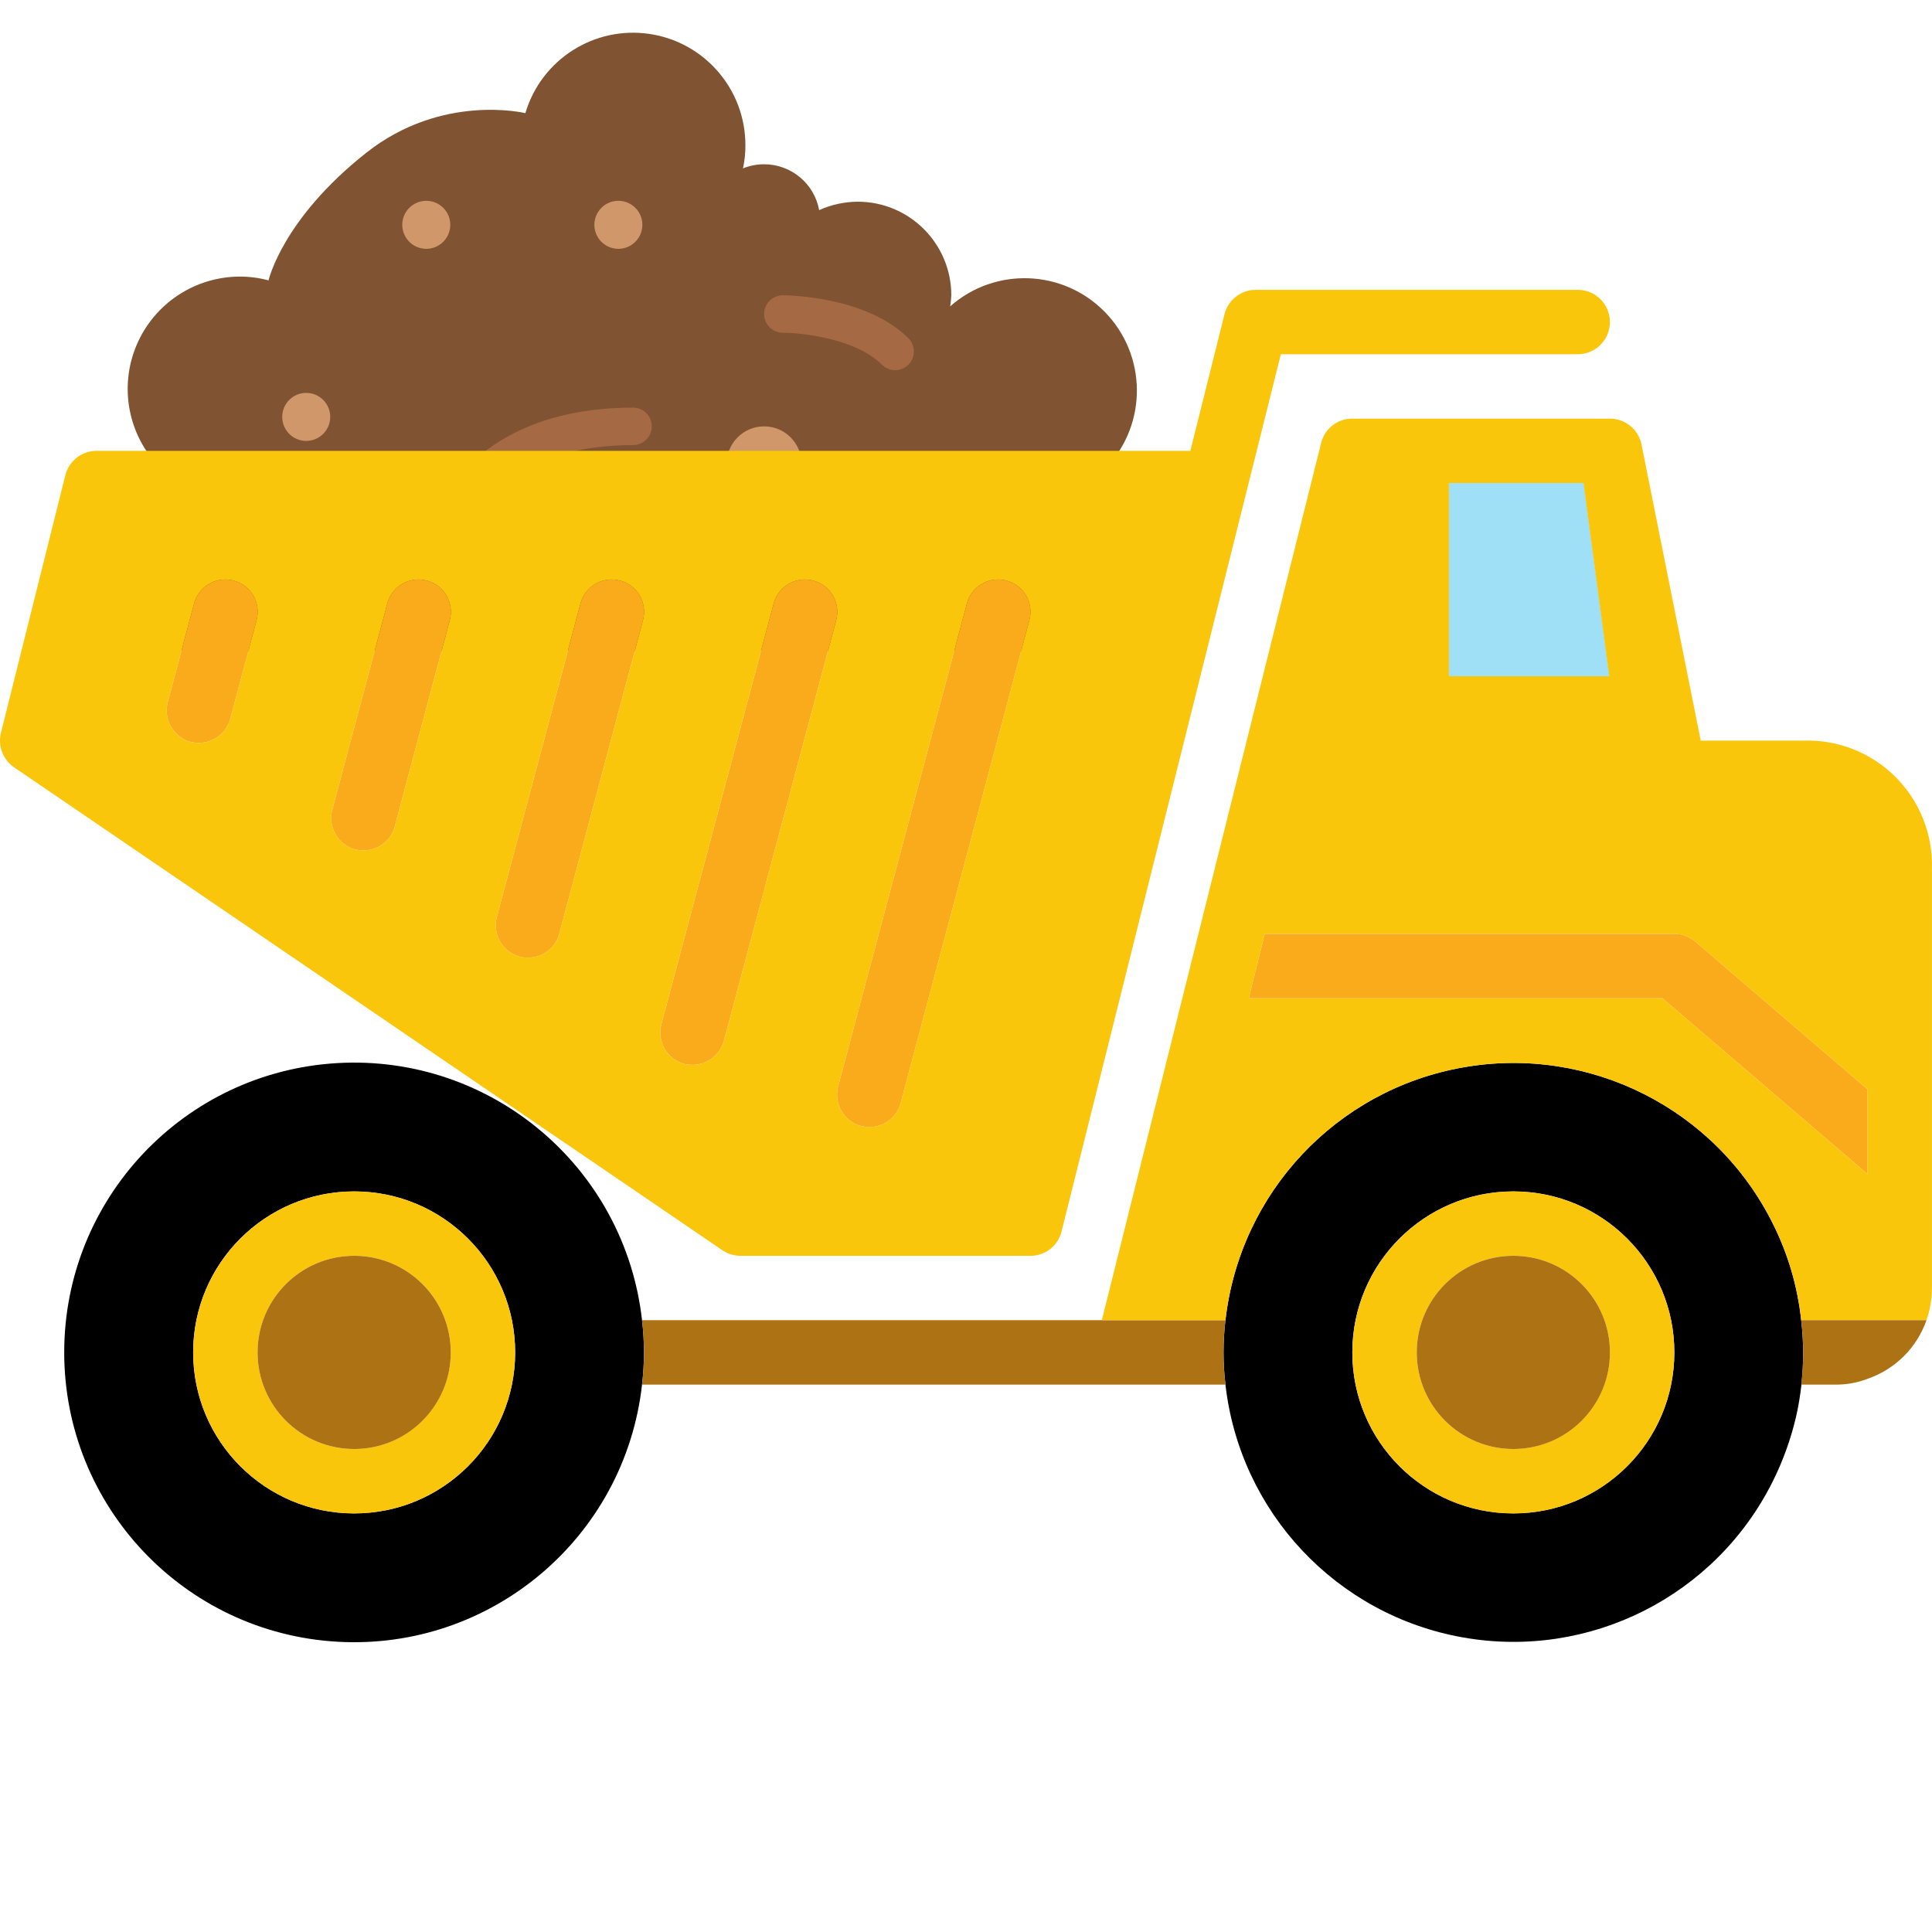 <svg width="92" height="92" viewBox="0 0 92 92" fill="none" xmlns="http://www.w3.org/2000/svg">
<g clip-path="url(#clip0)">
<path d="M25.02 5.389V5.38C25.78 2.83 28.298 1.227 30.929 1.616C33.561 2.006 35.506 4.271 35.495 6.931C35.497 7.297 35.458 7.661 35.379 8.018C35.699 7.889 36.041 7.823 36.386 7.822C37.672 7.822 38.776 8.741 39.007 10.006C39.584 9.746 40.21 9.609 40.843 9.605C43.305 9.605 45.3 11.601 45.3 14.062C45.291 14.239 45.274 14.414 45.247 14.588C47.388 12.697 50.636 12.821 52.626 14.871C54.616 16.92 54.644 20.171 52.691 22.255C54.853 22.827 56.253 24.916 55.962 27.133C55.67 29.351 53.777 31.006 51.541 31H8.751C6.515 31.006 4.621 29.351 4.33 27.133C4.038 24.916 5.439 22.827 7.601 22.255C6.099 20.715 5.665 18.426 6.5 16.444C7.334 14.462 9.275 13.173 11.425 13.171C11.883 13.171 12.338 13.231 12.78 13.349H12.789C12.789 13.349 13.439 10.437 17.441 7.275C21.059 4.417 25.02 5.389 25.02 5.389Z" fill="#805333"/>
<path d="M12.317 26.537C11.958 26.536 11.636 26.32 11.498 25.989C11.36 25.659 11.433 25.278 11.684 25.022C11.803 24.903 14.609 22.195 21.673 22.922C22.497 21.807 24.877 19.411 30.146 19.411C30.638 19.411 31.037 19.81 31.037 20.303C31.037 20.795 30.638 21.194 30.146 21.194C24.596 21.194 22.982 24.148 22.916 24.275C22.742 24.605 22.383 24.795 22.012 24.753C15.487 23.937 12.965 26.268 12.94 26.289C12.772 26.449 12.549 26.538 12.317 26.537Z" fill="#A56A43"/>
<path d="M42.626 17.628C42.39 17.628 42.163 17.534 41.996 17.367C40.748 16.119 38.169 15.845 37.277 15.845C36.785 15.845 36.386 15.446 36.386 14.954C36.386 14.461 36.785 14.062 37.277 14.062C37.439 14.062 41.236 14.086 43.256 16.107C43.511 16.361 43.587 16.745 43.45 17.078C43.312 17.411 42.987 17.628 42.626 17.628Z" fill="#A56A43"/>
<path d="M36.386 23.868C37.371 23.868 38.169 23.07 38.169 22.085C38.169 21.101 37.371 20.303 36.386 20.303C35.401 20.303 34.603 21.101 34.603 22.085C34.603 23.07 35.401 23.868 36.386 23.868Z" fill="#CF976A"/>
<path d="M29.446 11.849C30.078 11.849 30.589 11.337 30.589 10.705C30.589 10.074 30.078 9.562 29.446 9.562C28.815 9.562 28.303 10.074 28.303 10.705C28.303 11.337 28.815 11.849 29.446 11.849Z" fill="#CF976A"/>
<path d="M20.299 11.849C20.93 11.849 21.442 11.337 21.442 10.705C21.442 10.074 20.93 9.562 20.299 9.562C19.668 9.562 19.155 10.074 19.155 10.705C19.155 11.337 19.668 11.849 20.299 11.849Z" fill="#CF976A"/>
<path d="M14.582 20.996C15.213 20.996 15.725 20.484 15.725 19.852C15.725 19.221 15.213 18.709 14.582 18.709C13.95 18.709 13.439 19.221 13.439 19.852C13.439 20.484 13.95 20.996 14.582 20.996Z" fill="#CF976A"/>
<path d="M30.573 62.867C29.759 55.59 23.402 50.215 16.09 50.622C8.778 51.03 3.058 57.078 3.058 64.4C3.058 71.724 8.778 77.771 16.09 78.179C23.402 78.586 29.759 73.212 30.573 65.934C30.695 64.915 30.695 63.886 30.573 62.867ZM16.865 72.067C12.63 72.067 9.198 68.635 9.198 64.4C9.198 60.167 12.63 56.734 16.865 56.734C21.099 56.734 24.531 60.167 24.531 64.4C24.531 68.635 21.099 72.067 16.865 72.067Z" fill="black"/>
<path d="M16.865 56.734C12.63 56.734 9.198 60.167 9.198 64.4C9.198 68.635 12.63 72.067 16.865 72.067C21.099 72.067 24.531 68.635 24.531 64.4C24.531 60.167 21.099 56.734 16.865 56.734ZM16.865 69C14.324 69 12.265 66.941 12.265 64.4C12.265 61.86 14.324 59.8 16.865 59.8C19.405 59.8 21.465 61.86 21.465 64.4C21.456 66.938 19.402 68.993 16.865 69Z" fill="#F9C60B"/>
<path d="M21.465 64.4C21.465 66.942 19.405 69 16.865 69C14.324 69 12.265 66.942 12.265 64.4C12.265 61.86 14.324 59.8 16.865 59.8C19.405 59.8 21.465 61.86 21.465 64.4Z" fill="#AD7214"/>
<path d="M85.771 62.867C85.601 61.266 85.144 59.708 84.421 58.267C81.696 52.793 75.692 49.764 69.67 50.828C63.647 51.89 59.043 56.79 58.355 62.867C58.233 63.886 58.233 64.915 58.355 65.934C59.043 72.011 63.647 76.911 69.67 77.974C75.692 79.036 81.696 76.009 84.421 70.534C84.907 69.558 85.278 68.529 85.526 67.467C85.867 65.959 85.95 64.403 85.771 62.867ZM72.064 72.067C67.829 72.067 64.397 68.635 64.397 64.4C64.397 60.167 67.829 56.734 72.064 56.734C76.297 56.734 79.73 60.167 79.73 64.4C79.73 68.635 76.297 72.067 72.064 72.067Z" fill="black"/>
<path d="M72.064 56.734C67.829 56.734 64.397 60.167 64.397 64.4C64.397 68.635 67.829 72.067 72.064 72.067C76.297 72.067 79.73 68.635 79.73 64.4C79.73 60.167 76.297 56.734 72.064 56.734ZM72.064 69C69.523 69 67.464 66.941 67.464 64.4C67.464 61.86 69.523 59.8 72.064 59.8C74.604 59.8 76.664 61.86 76.664 64.4C76.655 66.938 74.601 68.993 72.064 69Z" fill="#F9C60B"/>
<path d="M76.664 64.4C76.664 66.942 74.604 69 72.064 69C69.523 69 67.464 66.942 67.464 64.4C67.464 61.86 69.523 59.8 72.064 59.8C74.604 59.8 76.664 61.86 76.664 64.4Z" fill="#AD7214"/>
<path d="M58.264 64.4C58.263 64.913 58.294 65.425 58.355 65.934H30.572C30.695 64.915 30.695 63.886 30.572 62.867H58.355C58.294 63.376 58.263 63.888 58.264 64.4Z" fill="#AD7214"/>
<path d="M75.13 13.802H59.797C59.092 13.802 58.479 14.283 58.309 14.967L56.684 21.468H4.598C3.893 21.469 3.28 21.949 3.111 22.634L0.044 34.9C-0.109 35.525 0.142 36.178 0.673 36.541L34.406 59.54C34.659 59.711 34.958 59.801 35.264 59.801H49.064C49.77 59.805 50.386 59.322 50.551 58.636L60.993 16.868H75.13C75.977 16.868 76.663 16.182 76.663 15.335C76.663 14.488 75.977 13.802 75.13 13.802ZM12.218 29.534L10.961 34.24C10.774 34.908 10.167 35.371 9.474 35.376C9.34 35.374 9.206 35.359 9.075 35.329C8.258 35.103 7.774 34.264 7.987 33.443L9.244 28.736C9.464 27.915 10.308 27.427 11.13 27.648C11.951 27.868 12.438 28.712 12.218 29.534ZM21.418 29.534L18.796 39.361C18.615 40.034 18.005 40.499 17.309 40.496C17.174 40.496 17.041 40.48 16.91 40.451C16.093 40.224 15.609 39.385 15.822 38.564L18.444 28.736C18.664 27.915 19.508 27.427 20.329 27.648C21.151 27.868 21.638 28.712 21.418 29.534ZM30.618 29.534L26.631 44.468C26.451 45.14 25.84 45.605 25.144 45.603C25.01 45.603 24.876 45.587 24.745 45.556C23.929 45.33 23.445 44.491 23.657 43.67L27.643 28.736C27.863 27.915 28.708 27.427 29.529 27.648C30.351 27.868 30.838 28.712 30.618 29.534ZM39.818 29.534L34.467 49.574C34.279 50.241 33.672 50.704 32.979 50.709C32.845 50.708 32.711 50.693 32.581 50.662C31.764 50.436 31.28 49.597 31.492 48.776L36.843 28.736C37.063 27.915 37.908 27.427 38.729 27.648C39.55 27.868 40.038 28.712 39.818 29.534ZM41.397 53.667C41.263 53.667 41.129 53.651 40.998 53.622C40.181 53.395 39.697 52.556 39.91 51.736L46.043 28.736C46.263 27.915 47.108 27.427 47.929 27.648C48.75 27.868 49.238 28.712 49.017 29.534L42.884 52.533C42.704 53.205 42.093 53.67 41.397 53.667Z" fill="#F9C60B"/>
<path d="M75.406 23.001H68.997V32.201H76.633L75.406 23.001Z" fill="#F9C60B"/>
<path d="M76.633 32.201H68.997V23.001H75.406L76.633 32.201Z" fill="#9FE0F6"/>
<path d="M49.018 29.534L42.885 52.533C42.704 53.205 42.093 53.67 41.398 53.667C41.263 53.666 41.13 53.651 40.999 53.622C40.182 53.395 39.697 52.556 39.91 51.736L46.043 28.736C46.263 27.915 47.108 27.427 47.929 27.648C48.751 27.868 49.238 28.712 49.018 29.534Z" fill="#FAAB1C"/>
<path d="M39.818 29.534L34.467 49.574C34.279 50.241 33.673 50.704 32.98 50.709C32.846 50.708 32.711 50.693 32.581 50.662C31.764 50.436 31.28 49.597 31.493 48.776L36.843 28.736C37.063 27.915 37.908 27.427 38.729 27.648C39.551 27.868 40.038 28.712 39.818 29.534Z" fill="#FAAB1C"/>
<path d="M30.618 29.534L26.631 44.468C26.451 45.14 25.84 45.605 25.145 45.602C25.011 45.602 24.877 45.587 24.745 45.556C23.929 45.33 23.445 44.491 23.657 43.67L27.644 28.736C27.864 27.915 28.708 27.427 29.529 27.648C30.351 27.868 30.838 28.712 30.618 29.534Z" fill="#FAAB1C"/>
<path d="M21.418 29.534L18.796 39.361C18.615 40.034 18.005 40.499 17.309 40.496C17.175 40.496 17.041 40.48 16.91 40.451C16.094 40.224 15.609 39.385 15.822 38.564L18.444 28.736C18.664 27.915 19.508 27.427 20.33 27.648C21.151 27.868 21.638 28.712 21.418 29.534Z" fill="#FAAB1C"/>
<path d="M12.219 29.534L10.961 34.241C10.774 34.908 10.167 35.371 9.474 35.376C9.34 35.374 9.207 35.359 9.076 35.329C8.259 35.103 7.774 34.264 7.987 33.443L9.244 28.736C9.464 27.915 10.309 27.427 11.13 27.648C11.951 27.868 12.439 28.712 12.219 29.534Z" fill="#FAAB1C"/>
<path d="M85.863 35.268H80.987L78.166 21.162C78.02 20.447 77.392 19.935 76.664 19.935H64.397C63.69 19.931 63.075 20.414 62.91 21.1L52.468 62.867H58.355C59.043 56.79 63.647 51.89 69.67 50.828C75.692 49.764 81.696 52.793 84.421 58.267C85.144 59.708 85.601 61.266 85.771 62.867H91.735C91.909 62.38 91.997 61.867 91.997 61.349V41.401C92.054 39.757 91.427 38.163 90.264 37C89.101 35.837 87.507 35.21 85.863 35.268ZM68.997 23.001H75.406L76.633 32.201H68.997V23.001ZM88.93 55.906L79.163 47.534H59.46L59.475 47.503L60.226 44.467H79.73C80.095 44.47 80.447 44.601 80.727 44.836L88.93 51.873V55.906Z" fill="#F9C60B"/>
<path d="M88.93 51.873V55.906L79.163 47.534H59.46L59.475 47.503L60.226 44.468H79.73C80.095 44.471 80.447 44.601 80.727 44.836L88.93 51.873Z" fill="#FAAB1C"/>
<path d="M91.736 62.867C91.278 64.179 90.244 65.207 88.93 65.658C88.446 65.844 87.931 65.938 87.412 65.934H85.771C85.894 64.915 85.894 63.886 85.771 62.867H91.736Z" fill="#AD7214"/>
</g>
<defs>
<clipPath id="clip0">
<rect width="92" height="92" fill="white"/>
</clipPath>
</defs>
</svg>
